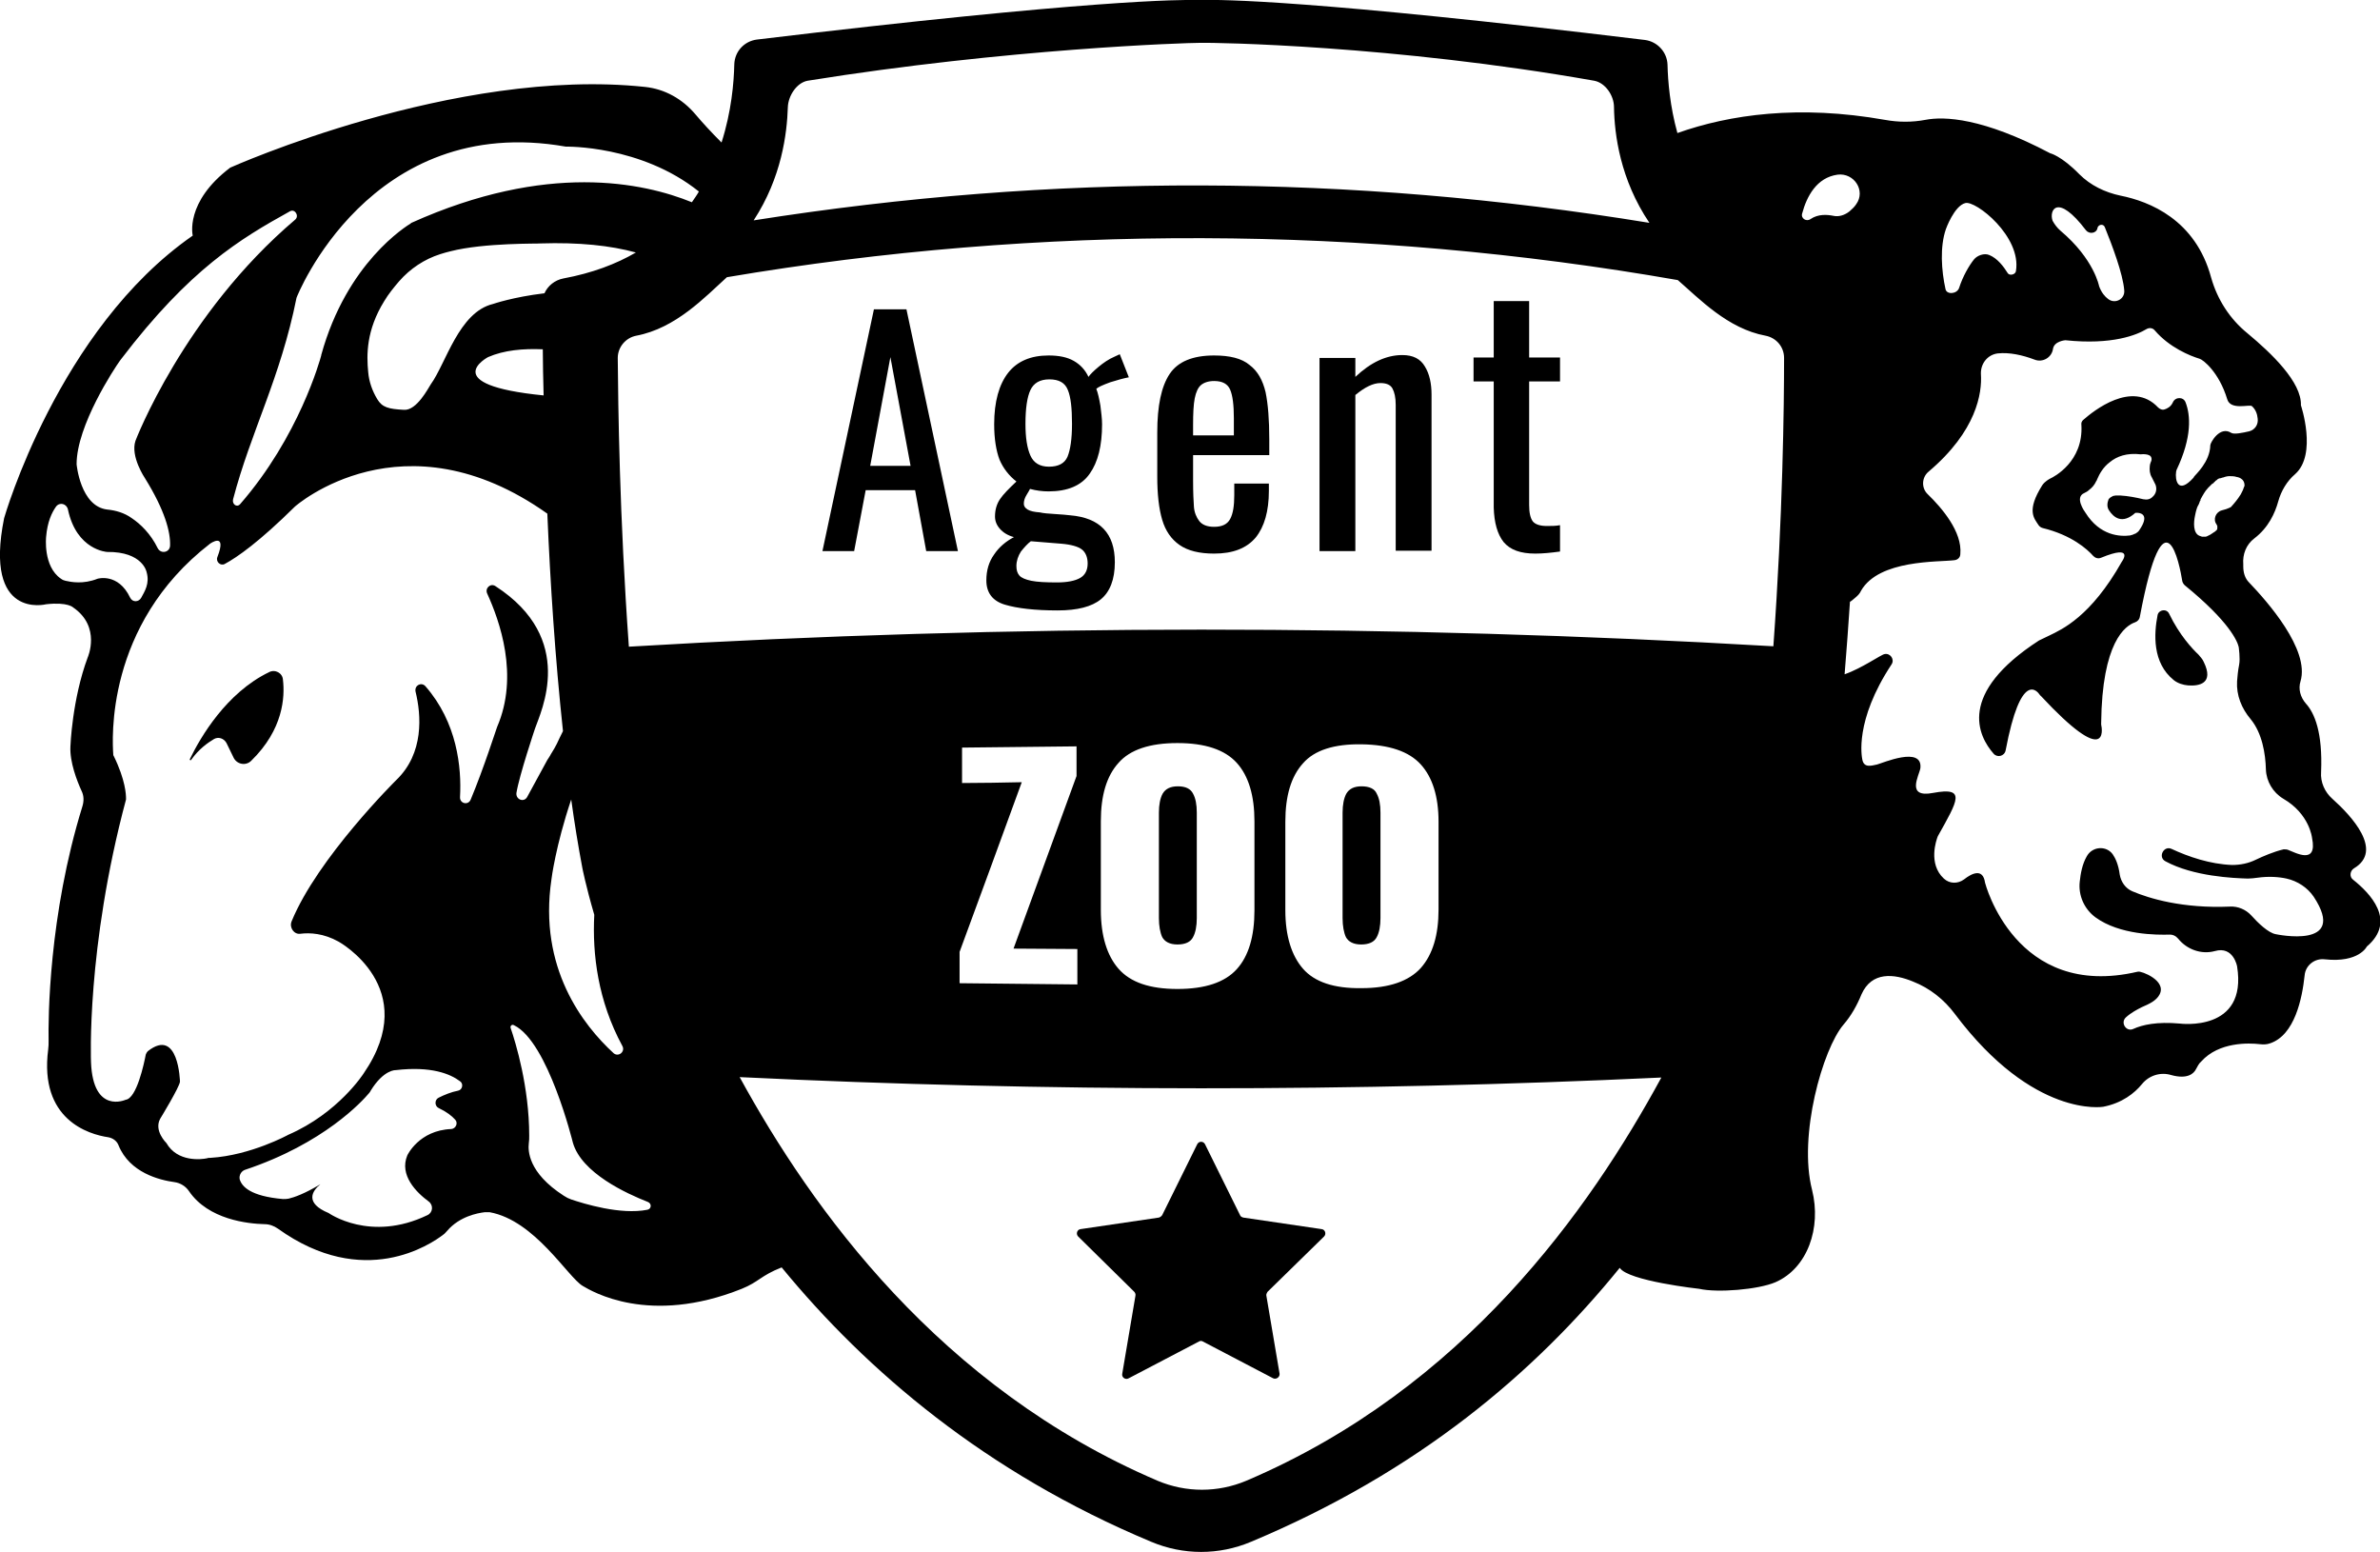 <svg version="1.1" xmlns="http://www.w3.org/2000/svg" xmlns:xlink="http://www.w3.org/1999/xlink" x="0px" y="0px" viewBox="0 0 577.9 376.9" style="enable-background:new 0 0 577.9 376.9;" xml:space="preserve" class="logo__svg">
						<path d="M65.3,163.2c-10.3,5-16.6,15.7-19.2,21.1c-0.1,0.2,0.2,0.4,0.3,0.2c1.9-2.7,4.1-4.2,5.6-5.1c1.1-0.6,2.4-0.1,3,1l1.7,3.5
							c0.8,1.7,3,2.1,4.3,0.8c7.8-7.6,8.2-15.5,7.7-19.7C68.6,163.4,66.8,162.4,65.3,163.2z"/>
						<path class="st0" d="M534.1,121.7c0,0,0,0.1,0,0.1c0.1-0.2,0.2-0.4,0.3-0.6C534.2,121.4,534.1,121.6,534.1,121.7z"/>
						<path class="st0" d="M536.2,118.4L536.2,118.4C536.2,118.3,536.2,118.3,536.2,118.4C536.2,118.3,536.2,118.3,536.2,118.4z"/>
						<path d="M527.8,165.1c1,0.8,2.3,1.2,3.5,1.3c2.6,0.2,6.4-0.4,3.8-5.7c-0.3-0.7-0.8-1.2-1.3-1.8c-1.4-1.3-4.6-4.7-7.1-9.9
							c-0.6-1.3-2.5-1-2.8,0.3C523,153.9,522.6,160.9,527.8,165.1z"/>
						<path d="M286,190.9c-1.8,0-3,0.6-3.7,1.8c-0.6,1.1-0.9,2.7-0.9,4.6c0,8.5,0,17.1,0,25.6c0,1.9,0.3,3.5,0.8,4.6
							c0.6,1.1,1.8,1.8,3.7,1.8c1.9,0,3.2-0.6,3.8-1.8c0.6-1.1,0.9-2.7,0.9-4.6c0-8.5,0-17.1,0-25.6c0-2-0.3-3.5-0.9-4.6
							C289.1,191.5,287.9,190.9,286,190.9z"/>
						<path d="M330.6,190.9c-1.8,0-3,0.6-3.7,1.8c-0.6,1.1-0.9,2.7-0.9,4.6c0,8.5,0,17.1,0,25.6c0,1.9,0.3,3.5,0.8,4.6
							c0.6,1.1,1.8,1.8,3.7,1.8c1.9,0,3.2-0.6,3.8-1.8c0.6-1.1,0.9-2.7,0.9-4.6c0-8.5,0-17.1,0-25.6c0-2-0.3-3.5-0.9-4.6
							C333.8,191.5,332.5,190.9,330.6,190.9z"/>
						<path d="M571.4,213.6c-1-0.7-0.8-2.2,0.2-2.8c7.2-4.3-0.6-12.7-5.3-16.9c-1.8-1.6-2.9-4-2.7-6.5c0.4-9.6-1.6-14.3-3.7-16.6
							c-1.3-1.5-1.9-3.5-1.3-5.4c2.3-7.7-8.1-19.4-12.5-24c-1-1-1.4-2.4-1.4-3.9c0-0.2,0-0.3,0-0.5c-0.2-2.4,0.7-4.8,2.7-6.3
							c3.4-2.6,5-6.1,5.8-9c0.7-2.5,2.1-4.9,4.1-6.6c5.4-4.8,1.4-16.7,1.4-16.7c0.2-5.6-7.1-12.6-13-17.5c-4.3-3.5-7.3-8.2-8.8-13.5
							c-3.8-14.1-15-18.5-22-19.9c-3.8-0.8-7.3-2.5-10-5.2c-4.4-4.5-7.1-5.1-7.1-5.1c-16.3-8.6-25.7-9-30.3-8.1c-3.2,0.6-6.5,0.6-9.8,0
							c-20.9-3.7-37.7-1.3-50.4,3.2c-1.8-6.5-2.3-12.5-2.4-16.6c-0.1-3-2.4-5.6-5.5-6C318.5-0.1,296.1-0.1,292.2,0c-0.4,0-0.9,0-1.3,0
							c-3.9-0.1-26.3-0.1-107.1,9.6c-3.1,0.4-5.4,2.9-5.5,6c-0.1,4.5-0.7,11.5-3.1,19c-2.6-2.6-4.7-4.9-6.3-6.8c-3.2-3.8-7.5-6.2-12.3-6.7
							C110.5,16.2,55.9,40.7,55.9,40.7c-11.1,8.4-9.1,16.5-9.1,16.5C14.1,79.9,1,125.8,1,125.8c-5,24.8,10.2,20.9,10.2,20.9
							c5.3-0.6,6.6,0.8,6.6,0.8c6.8,4.7,3.5,12.1,3.5,12.1c-3.8,10.2-4.2,21.6-4.2,21.6c-0.2,3.8,1.6,8.4,2.7,10.8
							c0.6,1.2,0.6,2.5,0.2,3.8c-8.2,26.5-8.3,51.7-8.2,56.9c0,0.7,0,1.4-0.1,2.1c-2.2,17,9.8,20.6,14.6,21.3c1.1,0.2,2.1,0.9,2.5,2
							c2.7,6.6,9.9,8.4,13.6,8.9c1.4,0.2,2.7,1,3.5,2.2c4.7,6.9,14.3,7.9,18.3,8c1.2,0,2.3,0.4,3.3,1.1c20.8,14.9,37.1,3.8,40.2,1.4
							c0.3-0.2,0.6-0.6,0.9-0.9c3-3.5,7.4-4.3,9.1-4.5c0.4,0,0.8,0,1.2,0c11,2,19,15.8,22.6,17.9c2.2,1.3,16.1,9.7,38.6,0.7
							c4.2-1.7,4.6-3.2,9.7-5.2c20.6,25.1,49.5,49.8,89.7,66.6c7.8,3.3,16.5,3.3,24.3,0c40.6-17,68.9-41.1,89.5-66.5
							c2,3.2,19.3,5.1,19.3,5.1c4.4,1,14.3,0.2,18.5-1.6c7.8-3.4,11.2-13.2,8.9-22.4c-3.4-13.2,2.6-34.2,7.6-40.1c1.9-2.2,3.3-4.7,4.4-7.4
							c2.5-5.6,7.9-5,12.5-3.1c4.1,1.6,7.6,4.4,10.2,7.9c19.1,25.4,36,22.5,36,22.5c4.6-0.9,7.6-3.3,9.4-5.5c1.7-2.1,4.5-3,7.1-2.2
							c4,1.1,5.5-0.4,6-1.4c0.4-0.7,0.7-1.4,1.3-1.9c4.3-4.8,11.6-4.5,14.2-4.2c0.8,0.1,1.7,0.1,2.5-0.2c6-2,7.8-10.9,8.4-16.5
							c0.2-2.4,2.4-4.2,4.9-3.9c8.3,0.9,10.2-3.1,10.2-3.1C582.1,223.5,575.3,216.7,571.4,213.6z M544.6,119c-0.1,0.2-0.2,0.4-0.3,0.6
							c-0.1,0.1-0.1,0.3-0.2,0.4c-0.1,0.1-0.1,0.2-0.2,0.3c-0.5,0.8-1.2,1.7-2.2,2.8c0,0-0.2,0.1-0.4,0.2c-0.4,0.2-1,0.4-1.8,0.6
							c-1.5,0.4-2.2,2.2-1.3,3.4c0,0,0,0,0,0l0,0c0,0.1,0.1,0.1,0.1,0.2c0.1,0.1,0.1,0.2,0.1,0.4c0,0.1,0,0.2,0,0.3c0,0.3-0.1,0.5-0.4,0.7
							c-0.1,0.1-0.2,0.2-0.4,0.3c-0.1,0.1-0.2,0.1-0.3,0.2c-0.2,0.1-0.4,0.3-0.6,0.4c-0.1,0.1-0.3,0.1-0.4,0.2c-0.1,0.1-0.3,0.1-0.4,0.2
							c-0.1,0-0.2,0.1-0.3,0.1c0,0,0,0,0,0c-0.1,0-0.1,0-0.2,0c0,0,0,0,0,0c-0.2,0-0.5,0-0.7,0c-0.1,0-0.2,0-0.2-0.1c-0.1,0-0.2,0-0.4-0.1
							c-1.6-0.6-1.5-3.2-1.1-5c0.2-1.1,0.5-1.9,0.5-1.9s0,0,0,0c0,0,0-0.1,0.1-0.2c0-0.1,0.1-0.2,0.2-0.4c0-0.1,0.1-0.1,0.1-0.2
							c0.1-0.2,0.1-0.3,0.2-0.5c0,0,0-0.1,0-0.1c0.1-0.2,0.2-0.3,0.2-0.5c0,0,0,0,0,0c0-0.1,0.1-0.2,0.1-0.2c0.2-0.4,0.5-0.9,0.8-1.4
							c0,0,0,0,0,0c0.1-0.2,0.3-0.4,0.4-0.6c0,0,0,0,0.1-0.1c0.1-0.2,0.3-0.3,0.4-0.5v0c0,0,0.1-0.1,0.1-0.1c0,0,0.1-0.1,0.1-0.1
							c0,0,0.1-0.1,0.1-0.1c0.1-0.1,0.2-0.2,0.3-0.3c0.1-0.1,0.2-0.2,0.3-0.3c0.1-0.1,0.2-0.2,0.3-0.2c0,0,0.1-0.1,0.1-0.1
							c0.1,0,0.1-0.1,0.2-0.2c0,0,0,0,0,0c0,0,0,0,0.1-0.1c0.1-0.1,0.2-0.1,0.2-0.2v0c0,0,0.1-0.1,0.1-0.1c0.1,0,0.1-0.1,0.2-0.1
							c0,0,0.1-0.1,0.1-0.1c0,0,0.1-0.1,0.1-0.1c0.1-0.1,0.2-0.1,0.3-0.2c0,0,0.1,0,0.1,0v0c0.1,0,0.1-0.1,0.2-0.1c0,0,0.1,0,0.1,0
							c0,0,0,0,0.1,0v0c0.1,0,0.2-0.1,0.3-0.1c0,0,0,0,0,0v0c0.1,0,0.2-0.1,0.4-0.1c0.5-0.2,1-0.3,1.5-0.3c0.5,0,1.1,0,1.7,0.2
							c0,0,2,0.2,1.9,2.2C544.9,118.1,544.8,118.5,544.6,119z M506.5,55.9c0.8,1,2.5,0.8,2.8-0.5c0,0,0-0.1,0-0.1c0.3-0.9,1.5-1,1.8-0.1
							c1.7,4.2,4.4,11.3,4.7,15.3c0.2,2.1-2.2,3.4-3.9,2.1c-0.8-0.6-1.6-1.5-2.2-3.1c0,0-1.2-6.6-9.4-13.5c-0.8-0.7-1.4-1.5-1.9-2.4
							C497.5,51.1,499.5,46.7,506.5,55.9z M472.5,55.6c0,0,2-5.6,4.7-6.3c2.5-0.7,13.7,8.1,12.3,16.5c-0.1,0.9-1.6,1.2-2,0.5
							c-1-1.6-2.5-3.6-4.5-4.4c-1.2-0.5-2.9,0.1-3.7,1.1c-1.2,1.5-2.7,4.1-3.6,6.9c-0.5,1.5-3,1.7-3.3,0.3C471.4,65.7,471,59.9,472.5,55.6
							z M191.3,26c0.1-2.7,2.1-5.9,4.8-6.4c48.5-7.8,91.9-9.2,95.3-9.2c3.4-0.1,47,0.6,95.7,9.2c2.7,0.5,4.8,3.6,4.8,6.4
							c0.1,6.6,1.5,17.6,8.6,28.1C327.6,42.2,255.9,42,183,53.5C189.8,43.1,191.1,32.4,191.3,26z M176.5,67.3
							c76.2-12.9,154.9-12.6,230.9,0.7c5.2,4.5,12.1,11.8,21.3,13.5c2.6,0.5,4.5,2.7,4.5,5.4c0,11.5-0.3,38.3-2.6,70c0,0,0,0,0,0
							c-92.6-5.4-185.3-5.4-277.9,0.1c0,0,0,0,0,0c-2.3-31.8-2.6-58.6-2.7-70.1c0-2.6,1.9-4.9,4.5-5.4C164.1,79.7,171.2,72.1,176.5,67.3z
							 M440.1,157.5C440.1,157.5,440.1,157.5,440.1,157.5L440.1,157.5L440.1,157.5z M349.3,199.5c0,7.1,0,14.2,0,21.3
							c0,6.2-1.4,10.9-4.3,14.2c-2.9,3.2-7.7,4.9-14.4,4.9c-6.7,0.1-11.4-1.5-14.2-4.7c-2.8-3.2-4.3-8-4.3-14.2c0-7.2,0-14.4,0-21.5
							c0-6.3,1.4-11,4.3-14.2c2.8-3.2,7.6-4.7,14.2-4.6c6.7,0.1,11.5,1.7,14.4,4.9C347.8,188.7,349.3,193.3,349.3,199.5z M304.6,199.4
							c0,7.2,0,14.4,0,21.6c0,6.3-1.4,11.1-4.3,14.3c-2.9,3.2-7.7,4.8-14.4,4.8c-6.7,0-11.4-1.6-14.3-4.9c-2.8-3.2-4.3-8-4.3-14.3
							c0-7.2,0-14.3,0-21.5c0-6.3,1.4-11,4.3-14.2c2.8-3.2,7.6-4.8,14.3-4.8c6.7,0,11.5,1.6,14.4,4.8C303.2,188.4,304.6,193.2,304.6,199.4
							z M233.6,190.1c0-2.9,0-5.7,0-8.6c9.3-0.1,18.5-0.2,27.8-0.3c0,2.4,0,4.8,0,7.2c-5.1,14-10.2,28-15.3,41.9c5.2,0,10.3,0.1,15.5,0.1
							c0,2.9,0,5.8,0,8.6c-9.6-0.1-19.1-0.2-28.6-0.3c0-2.5,0-5.1,0-7.6c5-13.6,10.1-27.4,15.1-41.2C243.2,190,238.4,190.1,233.6,190.1z
							 M119.7,73.8c-8.3,2-11.4,14.4-15.1,19.5c-0.6,0.9-3.4,6.4-6.5,6.2c-3.8-0.2-5.3-0.6-6.5-2.6c-1.2-2-2-4.2-2.2-6.6
							c-0.4-4.1-0.5-10.1,3.9-17.2c1-1.7,2.4-3.4,3.6-4.8c2.7-3.1,6.2-5.4,10-6.6c0.9-0.3,1.7-0.5,2.5-0.7c8.2-2.1,21.6-1.8,21.8-1.9
							c9.4-0.3,17,0.5,23.2,2.2c-4.8,2.8-10.6,5-17.6,6.3c-2.1,0.4-3.8,1.8-4.6,3.6C124.6,72.1,119.7,73.8,119.7,73.8z M132,96
							c-26.1-2.6-13.5-9.3-13.5-9.3c3.9-1.7,8.5-2.1,13.3-1.9C131.8,88.1,131.9,91.9,132,96z M138.7,194.1c0.8,5.8,1.7,11.3,2.7,16.6
							c0,0,0.8,4.2,2.9,11.4c-0.5,9.6,0.9,20.9,6.8,31.8c0.8,1.4-0.9,2.8-2.1,1.8c-7.4-6.8-18.3-20.7-15.1-42.2
							C133.9,213.4,134.9,205.4,138.7,194.1z M137.4,35.6c0,0,18.2-0.4,32.3,10.9c-0.5,0.9-1.1,1.7-1.7,2.6c-11.8-4.8-35.2-9.8-68.1,5
							c0,0-0.1,0-0.1,0.1c-1.1,0.7-15.6,9.5-21.8,32c0,0,0,0.1,0,0.1c-0.3,1.1-5.4,19.7-19.7,36.1c-0.8,0.9-2,0-1.7-1.2
							c4.3-16.4,11.5-29.4,15.4-48.9C72,72.2,89.7,27.2,137.4,35.6z M29.1,87.6c0.1-0.1,0.2-0.3,0.3-0.4C46.1,65.3,58.3,58,70.4,51.3
							c1.2-0.7,2.3,1.1,1.3,2C44.6,76.3,32.9,107,32.9,107c-1.3,3.8,2.3,9.1,2.3,9.1c4.9,7.9,6.2,13.1,6.1,16.3c0,1.7-2.2,2.2-3,0.7
							c-1.7-3.5-4.2-5.9-6.3-7.3c-1.8-1.3-3.9-1.9-6-2.1c-6.5-0.8-7.4-11-7.4-11C18.6,103.3,27.8,89.4,29.1,87.6z M15.9,141
							c-0.4-0.1-0.7-0.2-1.1-0.5c-4.4-3-3.6-10.2-3.6-10.2c0.3-3.6,1.4-5.9,2.4-7.3c0.9-1.2,2.6-0.7,2.9,0.7C18.6,133.6,26,134,26,134
							c8.7-0.1,9.6,4.9,9.6,4.9c0.8,2.8-0.5,4.7-1.3,6.2c-0.6,1.1-2.1,1.2-2.7,0c-2.9-6.1-7.9-4.6-7.9-4.6C20.2,141.9,17.2,141.3,15.9,141
							z M111.2,264.8c-1.6,0.3-3.3,1-4.7,1.7c-1,0.5-1,2,0,2.5c1.9,0.9,3.2,1.9,4,2.8c0.8,0.8,0.2,2.2-0.9,2.3c-7.9,0.3-10.7,6.4-10.7,6.4
							c-2,4.8,2.2,9,5.2,11.2c1.2,0.9,1,2.7-0.3,3.3c-13.9,6.7-24-0.5-24-0.5c-5.8-2.4-4.1-5.3-2-7c-3.8,2.3-6.4,3.2-7.7,3.5
							c-0.5,0.1-0.9,0.1-1.4,0.1c-8-0.7-10-3.1-10.5-4.8c-0.2-1,0.4-2,1.3-2.3c19.2-6.4,28.5-16.7,30.1-18.6c0.2-0.2,0.3-0.4,0.4-0.6
							c3.2-5.2,6.1-5,6.1-5c8.6-1,13.2,0.9,15.6,2.7C112.6,263.1,112.3,264.6,111.2,264.8z M120.7,176.5
							C120.7,176.5,120.7,176.5,120.7,176.5c-0.1,0.2-3.3,10.2-6.4,17.6c-0.6,1.5-2.7,1-2.6-0.6c0.4-7.2-0.7-18.1-8.4-26.9
							c-1-1.1-2.7-0.2-2.4,1.3c1.4,5.7,2.1,15-4.7,21.5c0,0-19.1,18.9-25.4,34.3c-0.6,1.5,0.6,3.2,2.1,3c2.4-0.3,5.7-0.1,9.3,1.9
							c0,0,20.4,11.2,6.1,32c0,0-6.1,9.6-18.3,14.9c0,0-9.1,5-18.9,5.6c-0.3,0-0.6,0-0.8,0.1c-1.4,0.3-7.2,1-9.9-3.7c0,0-3.1-3-1.5-5.9
							c0,0,4.7-7.7,4.8-9c0,0-0.3-13.3-7.8-7.4c-0.2,0.2-0.4,0.5-0.5,0.8c-0.4,2.1-2.2,10.7-4.9,11c0,0-7.9,3.6-8.4-9.1
							c0,0-1.2-27.6,8.5-63.8c0-0.1,0-0.2,0-0.3c0-0.8-0.1-4.4-3-10.3c-0.1-0.1-0.1-0.3-0.1-0.4C27.3,180,25.4,151.8,51,132
							c0,0,4.2-3,1.8,3.2c-0.5,1.2,0.8,2.3,1.8,1.7c3-1.6,8.4-5.4,17-13.9c0,0,0,0,0,0c0.2-0.2,26.3-23.1,61.3,1.7
							c0.7,16.6,1.9,35.1,3.8,52.8c-0.5,1-1,2-1.5,3.1c-0.4,0.8-0.7,1.3-1.5,2.6c0,0.1-0.8,1.3-0.8,1.3l-4.9,9c-0.8,1.4-2.8,0.6-2.6-1
							c0.7-4.3,4.5-15.6,4.5-15.6c1.4-4.1,10.2-21.8-9.6-34.6c-1.2-0.8-2.6,0.5-2,1.8C121.3,150.7,126.1,164,120.7,176.5z M157.2,293.7
							c-6.6,1.3-15.5-1.5-18.5-2.5c-0.6-0.2-1.2-0.5-1.8-0.9c-8.7-5.6-8.7-11-8.5-12.7c0.1-0.6,0.1-1.3,0.1-1.9c0-11.8-3.3-22.6-4.5-26.1
							c-0.2-0.5,0.3-1,0.8-0.7c8.3,4,14.3,28.5,14.3,28.5c2.1,7.4,13.1,12.4,18.2,14.4C158.3,292.2,158.2,293.5,157.2,293.7z M302.6,359.5
							c-6.9,2.9-14.6,2.9-21.5,0c-52.9-22.6-84-66-101.5-98c74.6,3.6,149.3,3.6,223.8,0.1C386,293.6,355.5,337,302.6,359.5z M445.2,52.4
							c-1.5-0.3-3.7-0.5-5.6,0.8c-1,0.7-2.4-0.2-2-1.4c1.1-4.1,3.5-8.7,8.6-9.4c4-0.5,6.9,3.9,4.5,7.2c-0.4,0.6-0.9,1.1-1.6,1.7
							C448,52.2,446.5,52.7,445.2,52.4z M552.6,226.8c-1.8-0.3-4.3-2.7-6-4.6c-1.3-1.4-3.2-2.2-5.1-2.1c-11.6,0.5-19.7-2-23.7-3.7
							c-1.7-0.7-2.8-2.3-3.1-4.1c-0.3-2.3-1-3.9-1.7-4.9c-1.6-2.2-5-1.9-6.3,0.5c-1.1,1.9-1.5,4.2-1.7,6.1c-0.4,3.4,1.1,6.7,3.8,8.7
							c5.9,4.3,14.9,4.3,18.1,4.2c0.7,0,1.4,0.3,1.9,0.9c0,0,0.1,0.1,0.1,0.1c2.1,2.6,5.6,3.9,8.9,3c4.5-1.3,5.4,3.7,5.4,3.7
							c2.6,16.1-13.9,13.9-13.9,13.9c-5.6-0.5-9.1,0.3-11.3,1.3c-1.7,0.8-3.2-1.5-1.8-2.8c1.2-1.1,2.7-1.9,3.9-2.5
							c1.6-0.7,3.5-1.5,4.3-3.1c1.7-3.4-4.5-5.7-5.2-5.5c0,0-0.1,0-0.1,0c-29.8,7-37.1-21.6-37.1-21.6c-0.5-3.6-3.2-2.3-5.1-0.8
							c-1.5,1.1-3.5,1.1-4.9-0.2c-3.9-3.6-1.8-9.4-1.5-10.2c0-0.1,0.1-0.1,0.1-0.2c4.8-8.6,6.9-11.9-1.2-10.4c-6.7,1.3-3.4-4.2-3.1-6
							c0.6-5.5-9.3-1.2-10.5-0.9c-1.4,0.3-3.2,0.9-3.6-1.2c-0.1-0.6-2-9.3,7.1-23.1c0.8-1.2-0.3-2.8-1.7-2.5c-0.8,0.1-5.6,3.5-9.7,4.9
							c0.5-5.9,0.9-11.8,1.3-17.6c0.2-0.1,0.5-0.3,0.7-0.5l0.6-0.5c0.6-0.5,1.1-1,1.4-1.7c4.4-7.6,18.8-6.9,22.7-7.4
							c0.8-0.1,1.4-0.7,1.4-1.5c0.5-5.4-4.5-11.2-7.9-14.5c-1.6-1.5-1.5-4.1,0.2-5.5c11.7-9.9,13-19.1,12.7-23.7c-0.1-2.5,1.6-4.7,4.1-5
							c2.8-0.3,6,0.4,8.9,1.5c2,0.8,4.2-0.5,4.5-2.6c0.3-1.9,3-2.1,3-2.1c11.4,1.2,17.4-1.3,19.7-2.7c0.7-0.4,1.5-0.3,2,0.3
							c3.6,4.2,8.6,6.2,10.9,6.9c0.8,0.2,4.7,3.2,6.7,9.8c0.8,2.8,5.4,1.2,6,1.7c0.9,0.8,1.3,1.9,1.4,3c0.2,1.4-0.6,2.7-2,3.1
							c-1.7,0.4-3.7,0.8-4.4,0.4c-2.8-1.8-5.1,2.4-5.1,3c-0.1,4.1-3.6,7.1-4,7.7c0,0,0,0.1-0.1,0.2c-3.8,4.2-4.5,0.5-4.2-1.5
							c0-0.1,0.1-0.3,0.1-0.4c3.8-8,3.4-13.3,2.2-16.4c-0.5-1.4-2.5-1.4-3.1,0c-0.5,1.1-1.4,1.5-2,1.7c-0.6,0.2-1.2-0.1-1.6-0.5
							c-6.3-6.7-15.7,0.9-18.1,3c-0.4,0.3-0.6,0.8-0.5,1.3c0.5,8.9-6.7,12.6-7.6,13c-0.2,0.1-1.3,0.7-1.9,1.6c-3.9,6.2-2,8-0.9,9.7
							c0.2,0.3,0.6,0.6,1,0.7c7,1.7,10.8,5.1,12.3,6.8c0.5,0.5,1.2,0.7,1.9,0.4c8.3-3.4,5,1,5,1c-7.5,13.3-14.5,16.4-17.6,17.9
							c-0.2,0.1-2.3,1.1-2.5,1.2c-19.9,12.9-14.8,23.2-11,27.5c0.9,1,2.6,0.6,2.9-0.8c3.7-19.6,7.7-14.4,8.3-13.5c0.1,0.1,0.1,0.2,0.2,0.2
							c16.4,17.6,15,8.3,14.7,7c0-0.1,0-0.2,0-0.3c0.2-19.8,5.9-23.7,8.2-24.5c0.6-0.2,1.1-0.7,1.2-1.4c6-31.9,9.7-12.4,10.3-8.6
							c0.1,0.4,0.3,0.7,0.6,1c10.8,8.8,12.8,13.6,13.1,15c0,0.1,0.4,2.7,0.1,4.3c-0.3,1.5-0.4,2.8-0.5,4c-0.2,3.4,1.1,6.6,3.3,9.2
							c2.8,3.4,3.6,8.4,3.7,12.2c0.1,2.9,1.7,5.6,4.2,7.1c6.4,3.7,7,9.5,7,9.5c1.4,6.8-4.2,3.5-5.9,2.9c-0.3-0.1-0.7-0.1-1-0.1
							c-2.5,0.6-5,1.7-6.7,2.5c-1.8,0.9-3.8,1.3-5.8,1.3c-5.4-0.2-10.6-2-14.7-3.9c-1.9-0.9-3.4,2-1.5,3c6.8,3.7,16.6,4.1,20,4.2
							c0.8,0,1.5-0.1,2.3-0.2c2.8-0.4,5.3-0.2,7.1,0.2c2.7,0.6,5.1,2.2,6.6,4.4C570.3,230.6,552.6,226.8,552.6,226.8z M512.1,123.9
							c1.1,1.7,3.2,3.5,6.4,0.6c0,0,0.1,0,0.4,0h0.1c0.1,0,0.1,0,0.1,0c1,0.1,2.8,0.7,0.3,4.3c-0.2,0.3-0.5,0.5-0.8,0.7
							c-0.1,0-0.1,0.1-0.2,0.1c0,0,0,0-0.1,0c-0.3,0.2-0.7,0.3-1.1,0.4c-2.4,0.3-7.3,0.1-10.8-5.5c0,0,0,0,0,0c-0.3-0.4-2.7-3.8-0.3-4.8
							c0.4-0.2,0.8-0.4,1.1-0.7c0.8-0.6,1.4-1.3,1.8-2.2c0.1-0.1,0.2-0.3,0.2-0.4c0.6-1.4,1.5-3,3.1-4.2c1.7-1.4,4.1-2.3,7.5-1.9
							c0,0,2.4-0.3,2.6,0.9c0.1,0.3,0,0.7-0.2,1.1c-0.1,0.3-0.2,0.6-0.2,0.9c-0.1,0.9,0,1.9,0.5,2.7c0.2,0.4,0.4,0.8,0.6,1.2
							c0.1,0.2,0.2,0.4,0.3,0.6c0.4,1.1,0.1,2.2-0.7,2.9c-0.3,0.3-0.6,0.5-1,0.6c-0.4,0.1-0.8,0.1-1.3,0c-1.6-0.4-3.7-0.8-5.5-0.9
							c-0.4,0-0.8,0-1.2,0c-0.2,0-0.4,0.1-0.6,0.1c-0.4,0.2-0.8,0.4-1.1,0.8C511.7,122,511.5,123,512.1,123.9z"/>
						<path d="M275.4,313.6c0.2,0.2,0.4,0.6,0.3,1l-3.2,18.9c-0.2,0.9,0.8,1.6,1.6,1.1l17-8.9c0.3-0.2,0.7-0.2,1,0l17,8.9
							c0.8,0.4,1.7-0.3,1.6-1.1l-3.2-18.9c-0.1-0.3,0.1-0.7,0.3-1l13.7-13.4c0.6-0.6,0.3-1.7-0.6-1.8l-19-2.8c-0.4-0.1-0.7-0.3-0.8-0.6
							l-8.5-17.2c-0.4-0.8-1.5-0.8-1.9,0l-8.5,17.2c-0.2,0.3-0.5,0.5-0.8,0.6l-19,2.8c-0.9,0.1-1.2,1.2-0.6,1.8L275.4,313.6z"/>
						<path d="M212.2,75.1l-12.5,58.7h7.7l2.8-14.8h12l2.7,14.8h7.7l-12.5-58.7H212.2z M211.3,113.1l4.9-26.4l4.9,26.4H211.3z"/>
						<path d="M274.1,91.6l-2.2-5.6l-1.3,0.6c-1.4,0.6-2.7,1.5-3.9,2.5c-1.2,1-2,1.8-2.4,2.4c-0.8-1.7-2-3-3.6-3.9
							c-1.6-0.9-3.6-1.3-6.1-1.3c-4.3,0-7.6,1.4-9.8,4.2c-2.2,2.8-3.4,7-3.4,12.5c0,3.6,0.5,6.5,1.3,8.6c0.9,2.1,2.3,3.9,4.1,5.3
							c-1.8,1.7-3.2,3.1-4,4.3c-0.8,1.2-1.2,2.6-1.2,4.2c0,1.1,0.4,2.1,1.2,3c0.8,0.9,1.9,1.6,3.4,2c-1.9,1-3.6,2.4-4.8,4.2
							c-1.3,1.8-1.9,3.9-1.9,6.3c0,3,1.5,5,4.5,5.9c3,0.9,7.3,1.4,12.8,1.4c4.8,0,8.3-0.9,10.5-2.7c2.2-1.8,3.4-4.8,3.4-9
							c0-7-3.6-10.8-10.9-11.4c-0.8-0.1-2-0.2-3.6-0.3c-1.6-0.1-2.9-0.2-3.7-0.4c-1.4-0.1-2.3-0.3-3-0.7c-0.6-0.4-0.9-0.8-0.9-1.4
							c0-0.7,0.2-1.4,0.7-2.2c0.5-0.8,0.7-1.2,0.8-1.4c1.5,0.4,3,0.6,4.5,0.6c4.6,0,8-1.4,10-4.3c2-2.8,3-6.8,3-12c0-1.3-0.2-2.8-0.4-4.5
							c-0.3-1.7-0.6-3.1-1-4.1c0.4-0.4,1.5-0.9,3.4-1.6C271.5,92.2,273,91.8,274.1,91.6z M250.3,131.4l7.4,0.6c2.4,0.2,4.1,0.7,5,1.4
							c0.9,0.7,1.4,1.9,1.4,3.4c0,1.6-0.6,2.8-1.8,3.5c-1.2,0.7-3.1,1.1-5.6,1.1c-2.8,0-4.8-0.1-6.3-0.4c-1.4-0.3-2.4-0.7-2.9-1.3
							c-0.5-0.6-0.7-1.3-0.7-2.3c0-1.2,0.4-2.4,1.1-3.5C248.7,132.9,249.5,132,250.3,131.4z M259.2,110.9c-0.7,1.6-2.2,2.4-4.5,2.4
							c-2.2,0-3.7-0.9-4.5-2.7c-0.8-1.8-1.2-4.3-1.2-7.7c0-3.7,0.4-6.5,1.2-8.2c0.8-1.7,2.3-2.6,4.6-2.6c2.3,0,3.8,0.8,4.5,2.6
							c0.7,1.7,1,4.4,1,8.2C260.3,106.6,259.9,109.2,259.2,110.9z"/>
						<path d="M303.4,88.6c-1.9-1.6-4.8-2.3-8.6-2.3c-5.2,0-8.8,1.5-10.8,4.5c-2,3-3,7.7-3,14.2v10.7c0,4.3,0.4,7.8,1.2,10.5
							c0.8,2.7,2.2,4.7,4.2,6.1c2,1.4,4.8,2.1,8.4,2.1c4.6,0,7.9-1.3,10.1-3.9c2.1-2.6,3.2-6.4,3.2-11.3v-1.8h-8.4v2.8
							c0,2.6-0.3,4.5-1,5.8c-0.7,1.3-2,1.9-3.9,1.9c-1.7,0-2.9-0.5-3.6-1.4c-0.7-0.9-1.2-2.1-1.3-3.5c-0.1-1.4-0.2-3.5-0.2-6.3v-6.2h18.5
							v-3.8c0-4.8-0.3-8.6-0.9-11.5C306.6,92.3,305.4,90.1,303.4,88.6z M299.7,105.7h-10v-2.5c0-2.8,0.1-5,0.4-6.5
							c0.3-1.5,0.8-2.6,1.5-3.2c0.7-0.6,1.8-1,3.2-1c2,0,3.3,0.7,3.9,2.1c0.6,1.4,0.9,3.7,0.9,6.9V105.7z"/>
						<path d="M340.5,86.2c-3.9,0-7.7,1.8-11.4,5.3v-4.6h-8.7v46.9h8.7V95.9c2.3-1.9,4.3-2.9,6.1-2.9c1.4,0,2.4,0.4,2.9,1.3
							c0.5,0.9,0.8,2.2,0.8,4v35.4h8.7V95.8c0-2.7-0.5-5-1.6-6.8C344.9,87.1,343.1,86.2,340.5,86.2z"/>
						<path d="M371.4,73.1h-8.7v13.7h-4.9v5.8h4.9v30.6c0.1,3.7,0.9,6.5,2.4,8.4c1.6,1.9,4.1,2.8,7.7,2.8c1.8,0,3.8-0.2,6-0.5v-6.4
							c-1,0.2-2.1,0.2-3.2,0.2c-1.7,0-2.8-0.4-3.4-1.1c-0.6-0.8-0.9-2.1-0.9-4v-30h7.5v-5.8h-7.5V73.1z"/>
					</svg>